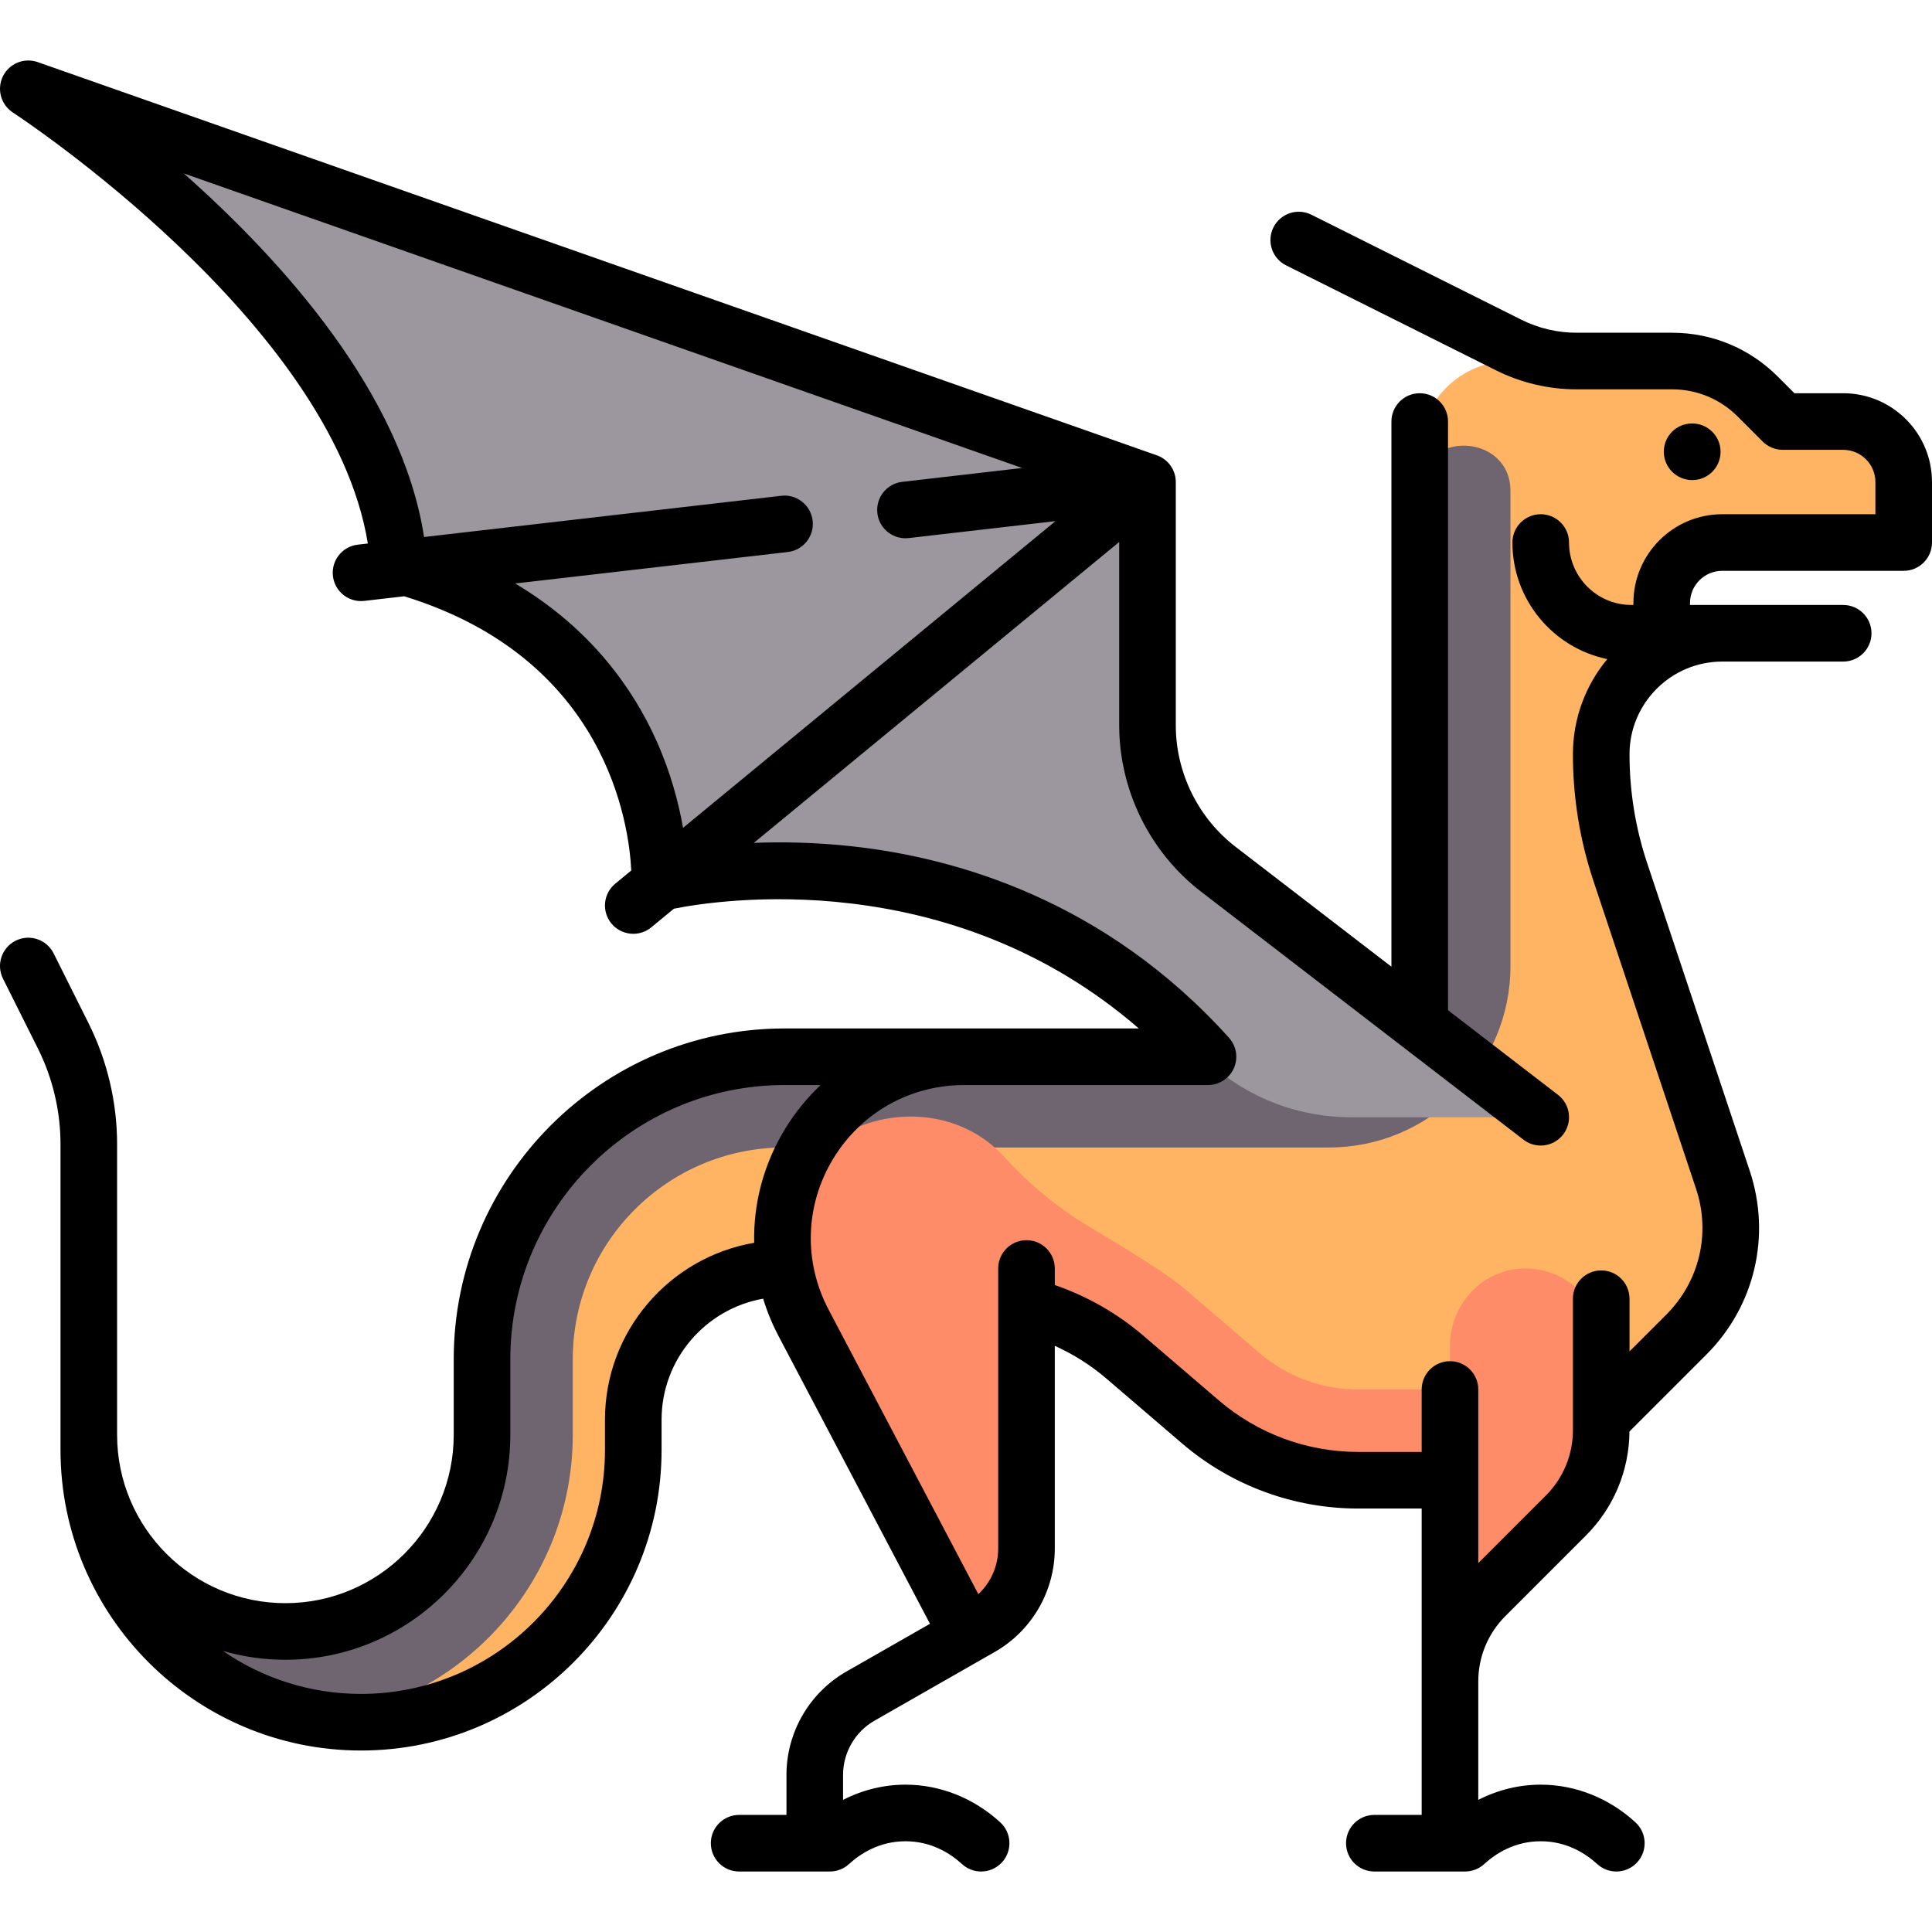 <?xml version="1.0" encoding="iso-8859-1"?>
<!-- Generator: Adobe Illustrator 19.0.0, SVG Export Plug-In . SVG Version: 6.00 Build 0)  -->
<svg version="1.1" id="Capa_1" xmlns="http://www.w3.org/2000/svg" xmlns:xlink="http://www.w3.org/1999/xlink" x="0px" y="0px"
	 viewBox="0 0 512.002 512.002" style="enable-background:new 0 0 512.002 512.002;" xml:space="preserve">
<path style="fill:#FFB464;" d="M488.469,111.711h-9.391c-4.252,0-8.33-1.689-11.337-4.696l-1.945-1.945
	c-6.013-6.013-14.169-9.391-22.673-9.391h-2.751h-32.065h-8.016c-13.282,0-24.048,10.767-24.048,24.048v136.274
	c0,13.282-10.767,24.048-24.048,24.048h-144.29c-44.272,0-80.161,35.889-80.161,80.161v17.856c0,28.53-21.985,53.41-50.502,54.265
	c-29.508,0.886-53.708-22.772-53.708-52.081v1.537c0,38.426,28.997,71.978,67.343,74.46c42.019,2.72,76.947-30.555,76.947-71.989
	v-8.016c0-22.136,17.944-40.081,40.081-40.081l64.178,9.982c9.515,2.412,18.42,6.994,25.979,13.473l20.089,17.219
	c11.623,9.963,26.427,15.439,41.736,15.439h38.459c6.378,0,12.496-2.534,17.006-7.044l31.554-31.553
	c10.735-10.735,14.484-26.613,9.683-41.016l-27.18-81.541c-3.356-10.069-5.067-20.613-5.067-31.227v-0.006
	c0-11.838,6.488-22.063,16.032-27.618v-4.447v-8.016c0-8.854,7.178-16.032,16.032-16.032h48.097v-16.032
	C504.502,118.889,497.324,111.711,488.469,111.711z"/>
<path style="fill:#6F6571;" d="M85.784,455.648c37.2-4.987,66.008-36.854,66.008-75.396v-20.04c0-30.99,25.123-56.113,56.113-56.113
	h144.29c26.563,0,48.097-21.534,48.097-48.097V130.143c0-15.503-23.794-16.314-24.045-0.813c-0.002,0.132-0.003,0.265-0.003,0.398
	v126.274c0,13.282-10.767,24.048-24.048,24.048h-144.29c-44.272,0-80.161,35.889-80.161,80.161v17.866
	c0,28.496-21.934,53.352-50.415,54.253c-29.458,0.932-53.634-22.6-53.781-51.814c-0.004,0-0.01,0-0.014,0.001v3.743
	C23.534,420.739,50.633,450.813,85.784,455.648z"/>
<path style="fill:#9C969E;" d="M322.87,230.36c-11.836-9.105-18.772-23.19-18.772-38.123v-64.495L7.502,23.534
	c0,0,93.689,60.622,98.198,126.254c71.477,19.706,69.139,84.169,69.139,84.169s93.11-14.832,140.35,42.18
	c10.54,12.72,26.313,19.945,42.833,19.945h50.287L322.87,230.36z"/>
<path style="fill:#FF8C69;" d="M402.507,336.241c-10.423,0.906-18.247,9.98-18.247,20.443v11.544h-24.373
	c-9.569,0-18.821-3.423-26.086-9.65l-20.088-17.219c-4.293-3.679-14.941-10.266-24.4-15.868
	c-8.615-5.102-16.412-11.465-23.146-18.874c-19.519-21.478-60.07-9.143-58.786,23.423c0.27,6.844,2.042,13.817,5.564,20.509
	l43.057,81.809l-1.382,1.935l5.298-3.028c7.492-4.283,12.116-12.251,12.116-20.881v-64.246l0.05,0.008
	c9.514,2.412,18.419,6.993,25.978,13.473l20.089,17.219c11.623,9.963,26.427,15.439,41.735,15.439h24.373v53.362
	c0-8.504,3.378-16.66,9.392-22.673l21.297-21.298c6.014-6.014,9.392-14.17,9.392-22.675v-22.789
	C424.34,344.543,414.383,335.209,402.507,336.241z"/>
<path d="M488.469,104.211h-12.926l-4.444-4.444c-7.474-7.473-17.409-11.588-27.977-11.588H417.77c-5.031,0-10.07-1.189-14.57-3.439
	l-55.667-27.833c-3.705-1.854-8.21-0.351-10.062,3.354c-1.853,3.705-0.351,8.21,3.354,10.062l55.667,27.833
	c6.572,3.287,13.93,5.023,21.278,5.023h25.354c6.561,0,12.73,2.555,17.37,7.195l6.641,6.641c1.406,1.407,3.314,2.197,5.303,2.197
	h16.032c4.705,0,8.532,3.828,8.532,8.532v8.533h-40.597c-12.976,0-23.532,10.557-23.532,23.532v0.516h-0.516
	c-9.125,0-16.548-7.423-16.548-16.548c0-4.142-3.358-7.5-7.5-7.5s-7.5,3.358-7.5,7.5c0,15.2,10.805,27.922,25.138,30.892
	c-5.684,6.853-9.106,15.646-9.106,25.226c0,11.443,1.834,22.749,5.453,33.602l27.179,81.538c3.928,11.783,0.912,24.559-7.871,33.341
	l-9.761,9.761v-13.958c0-4.142-3.358-7.5-7.5-7.5s-7.5,3.358-7.5,7.5v34.815c0,6.561-2.555,12.73-7.195,17.37L391.76,414.25v-46.022
	c0-4.142-3.358-7.5-7.5-7.5s-7.5,3.358-7.5,7.5v16.549h-16.874c-13.508,0-26.597-4.842-36.854-13.633l-20.089-17.219
	c-6.857-5.877-14.862-10.437-23.409-13.373v-4.388c0-4.142-3.358-7.5-7.5-7.5s-7.5,3.358-7.5,7.5v74.222
	c0,4.627-1.956,8.993-5.26,12.086l-39.692-75.416c-6.682-12.696-6.244-27.608,1.171-39.89c7.415-12.282,20.407-19.615,34.754-19.615
	h64.625c4.142,0,7.5-3.358,7.5-7.5c0-1.931-0.736-3.686-1.935-5.015l0.006-0.006c-32.988-36.613-72.703-47.825-100.211-50.784
	c-9.524-1.025-18.235-1.164-25.713-0.875l96.821-79.735v48.602c0,17.142,8.112,33.616,21.699,44.067l85.438,65.722
	c1.363,1.048,2.971,1.556,4.567,1.556c2.249,0,4.473-1.007,5.95-2.928c2.525-3.283,1.911-7.992-1.372-10.518l-29.138-22.414V111.711
	c0-4.142-3.358-7.5-7.5-7.5s-7.5,3.358-7.5,7.5v144.474l-41.3-31.77c-9.921-7.632-15.845-19.661-15.845-32.178v-64.495
	c0-3.184-2.01-6.021-5.014-7.076L9.988,16.458c-3.583-1.26-7.542,0.36-9.218,3.771c-1.674,3.41-0.533,7.534,2.655,9.6
	C4.3,30.396,87.97,85.246,97.483,144.034l-2.664,0.307c-4.115,0.475-7.065,4.195-6.591,8.311c0.441,3.823,3.684,6.641,7.441,6.641
	c0.287,0,0.577-0.016,0.869-0.05l10.588-1.222c53.778,16.558,59.594,60.648,60.166,72.67l-4.236,3.489
	c-3.197,2.633-3.655,7.36-1.021,10.558c1.483,1.801,3.63,2.732,5.794,2.732c1.678,0,3.367-0.561,4.763-1.71l6.006-4.946
	c11.52-2.308,72.825-11.926,123.2,31.737h-93.893c-48.337,0-87.662,39.325-87.662,87.661v20.041
	c0,24.595-20.009,44.605-44.604,44.605s-44.605-20.01-44.605-44.605v-77.047c0-11.062-2.615-22.139-7.562-32.033l-9.262-18.524
	c-1.852-3.705-6.358-5.208-10.062-3.354c-3.705,1.853-5.207,6.357-3.354,10.062l9.262,18.524c3.911,7.822,5.979,16.58,5.979,25.325
	v81.055c0,43.917,35.729,79.645,79.646,79.645s79.645-35.729,79.645-79.645v-8.017c0-16.034,11.646-29.39,26.921-32.078
	c1.025,3.367,2.377,6.673,4.063,9.875l40.146,76.278l-22.137,12.65c-9.805,5.603-15.896,16.099-15.896,27.392v10.609H195.88
	c-4.142,0-7.5,3.358-7.5,7.5s3.358,7.5,7.5,7.5h24.048c1.876,0,3.684-0.703,5.067-1.97c3.01-2.758,8.051-6.046,14.974-6.046
	s11.964,3.288,14.974,6.046c1.44,1.319,3.255,1.97,5.065,1.97c2.029,0,4.053-0.819,5.532-2.433
	c2.798-3.054,2.591-7.798-0.463-10.597c-7.028-6.44-15.945-9.986-25.107-9.986c-5.749,0-11.399,1.401-16.548,4.032v-6.625
	c0-5.924,3.195-11.429,8.338-14.368l31.878-18.216c9.805-5.603,15.896-16.099,15.896-27.392v-53.721
	c4.929,2.219,9.548,5.136,13.647,8.649l20.089,17.219c12.974,11.121,29.529,17.245,46.616,17.245h16.874v81.193h-12.541
	c-4.142,0-7.5,3.358-7.5,7.5s3.358,7.5,7.5,7.5h24.048c1.876,0,3.684-0.703,5.067-1.971c3.01-2.758,8.051-6.045,14.974-6.045
	s11.963,3.288,14.973,6.045c1.439,1.319,3.255,1.971,5.065,1.971c2.029,0,4.052-0.819,5.531-2.433
	c2.799-3.054,2.592-7.798-0.462-10.596c-7.027-6.44-15.944-9.987-25.107-9.987c-5.749,0-11.399,1.401-16.548,4.032v-31.348
	c0-6.562,2.555-12.73,7.194-17.37l21.298-21.298c7.387-7.386,11.486-17.18,11.58-27.612l20.377-20.376
	c12.826-12.826,17.23-31.483,11.495-48.691l-27.179-81.539c-3.107-9.321-4.683-19.03-4.683-28.864
	c0-13.545,11.02-24.564,24.564-24.564h32.064c4.142,0,7.5-3.358,7.5-7.5s-3.358-7.5-7.5-7.5h-40.597v-0.516
	c0-4.705,3.828-8.532,8.532-8.532h48.097c4.142,0,7.5-3.358,7.5-7.5v-16.033C512.002,114.767,501.445,104.211,488.469,104.211z
	 M173.914,196.187c-5.935-13.204-16.973-29.407-37.384-41.559l72.238-8.335c4.115-0.475,7.065-4.195,6.591-8.311
	c-0.476-4.114-4.194-7.069-8.311-6.591l-94.664,10.923c-5.868-38.002-37.391-73.069-63.678-96.354l222.185,78.065l-31.787,3.668
	c-4.115,0.475-7.065,4.195-6.591,8.311c0.441,3.823,3.684,6.641,7.441,6.641c0.287,0,0.577-0.016,0.869-0.05l38.893-4.488
	l-98.703,81.285C179.873,212.882,177.774,204.776,173.914,196.187z M160.324,376.243v8.017c0,35.646-29,64.645-64.646,64.645
	c-13.58,0-26.196-4.209-36.61-11.391c5.262,1.525,10.823,2.343,16.57,2.343c32.866,0,59.604-26.739,59.604-59.605v-20.041
	c0-40.065,32.596-72.661,72.662-72.661h9.568c-3.649,3.441-6.875,7.411-9.562,11.862c-5.59,9.259-8.278,19.609-8.044,29.944
	C177.447,333.188,160.324,352.748,160.324,376.243z"/>
<path d="M455.969,119.727c0-4.142-3.358-7.5-7.5-7.5h-0.08c-4.142,0-7.46,3.358-7.46,7.5s3.398,7.5,7.54,7.5
	S455.969,123.869,455.969,119.727z"/>
<g>
</g>
<g>
</g>
<g>
</g>
<g>
</g>
<g>
</g>
<g>
</g>
<g>
</g>
<g>
</g>
<g>
</g>
<g>
</g>
<g>
</g>
<g>
</g>
<g>
</g>
<g>
</g>
<g>
</g>
</svg>
